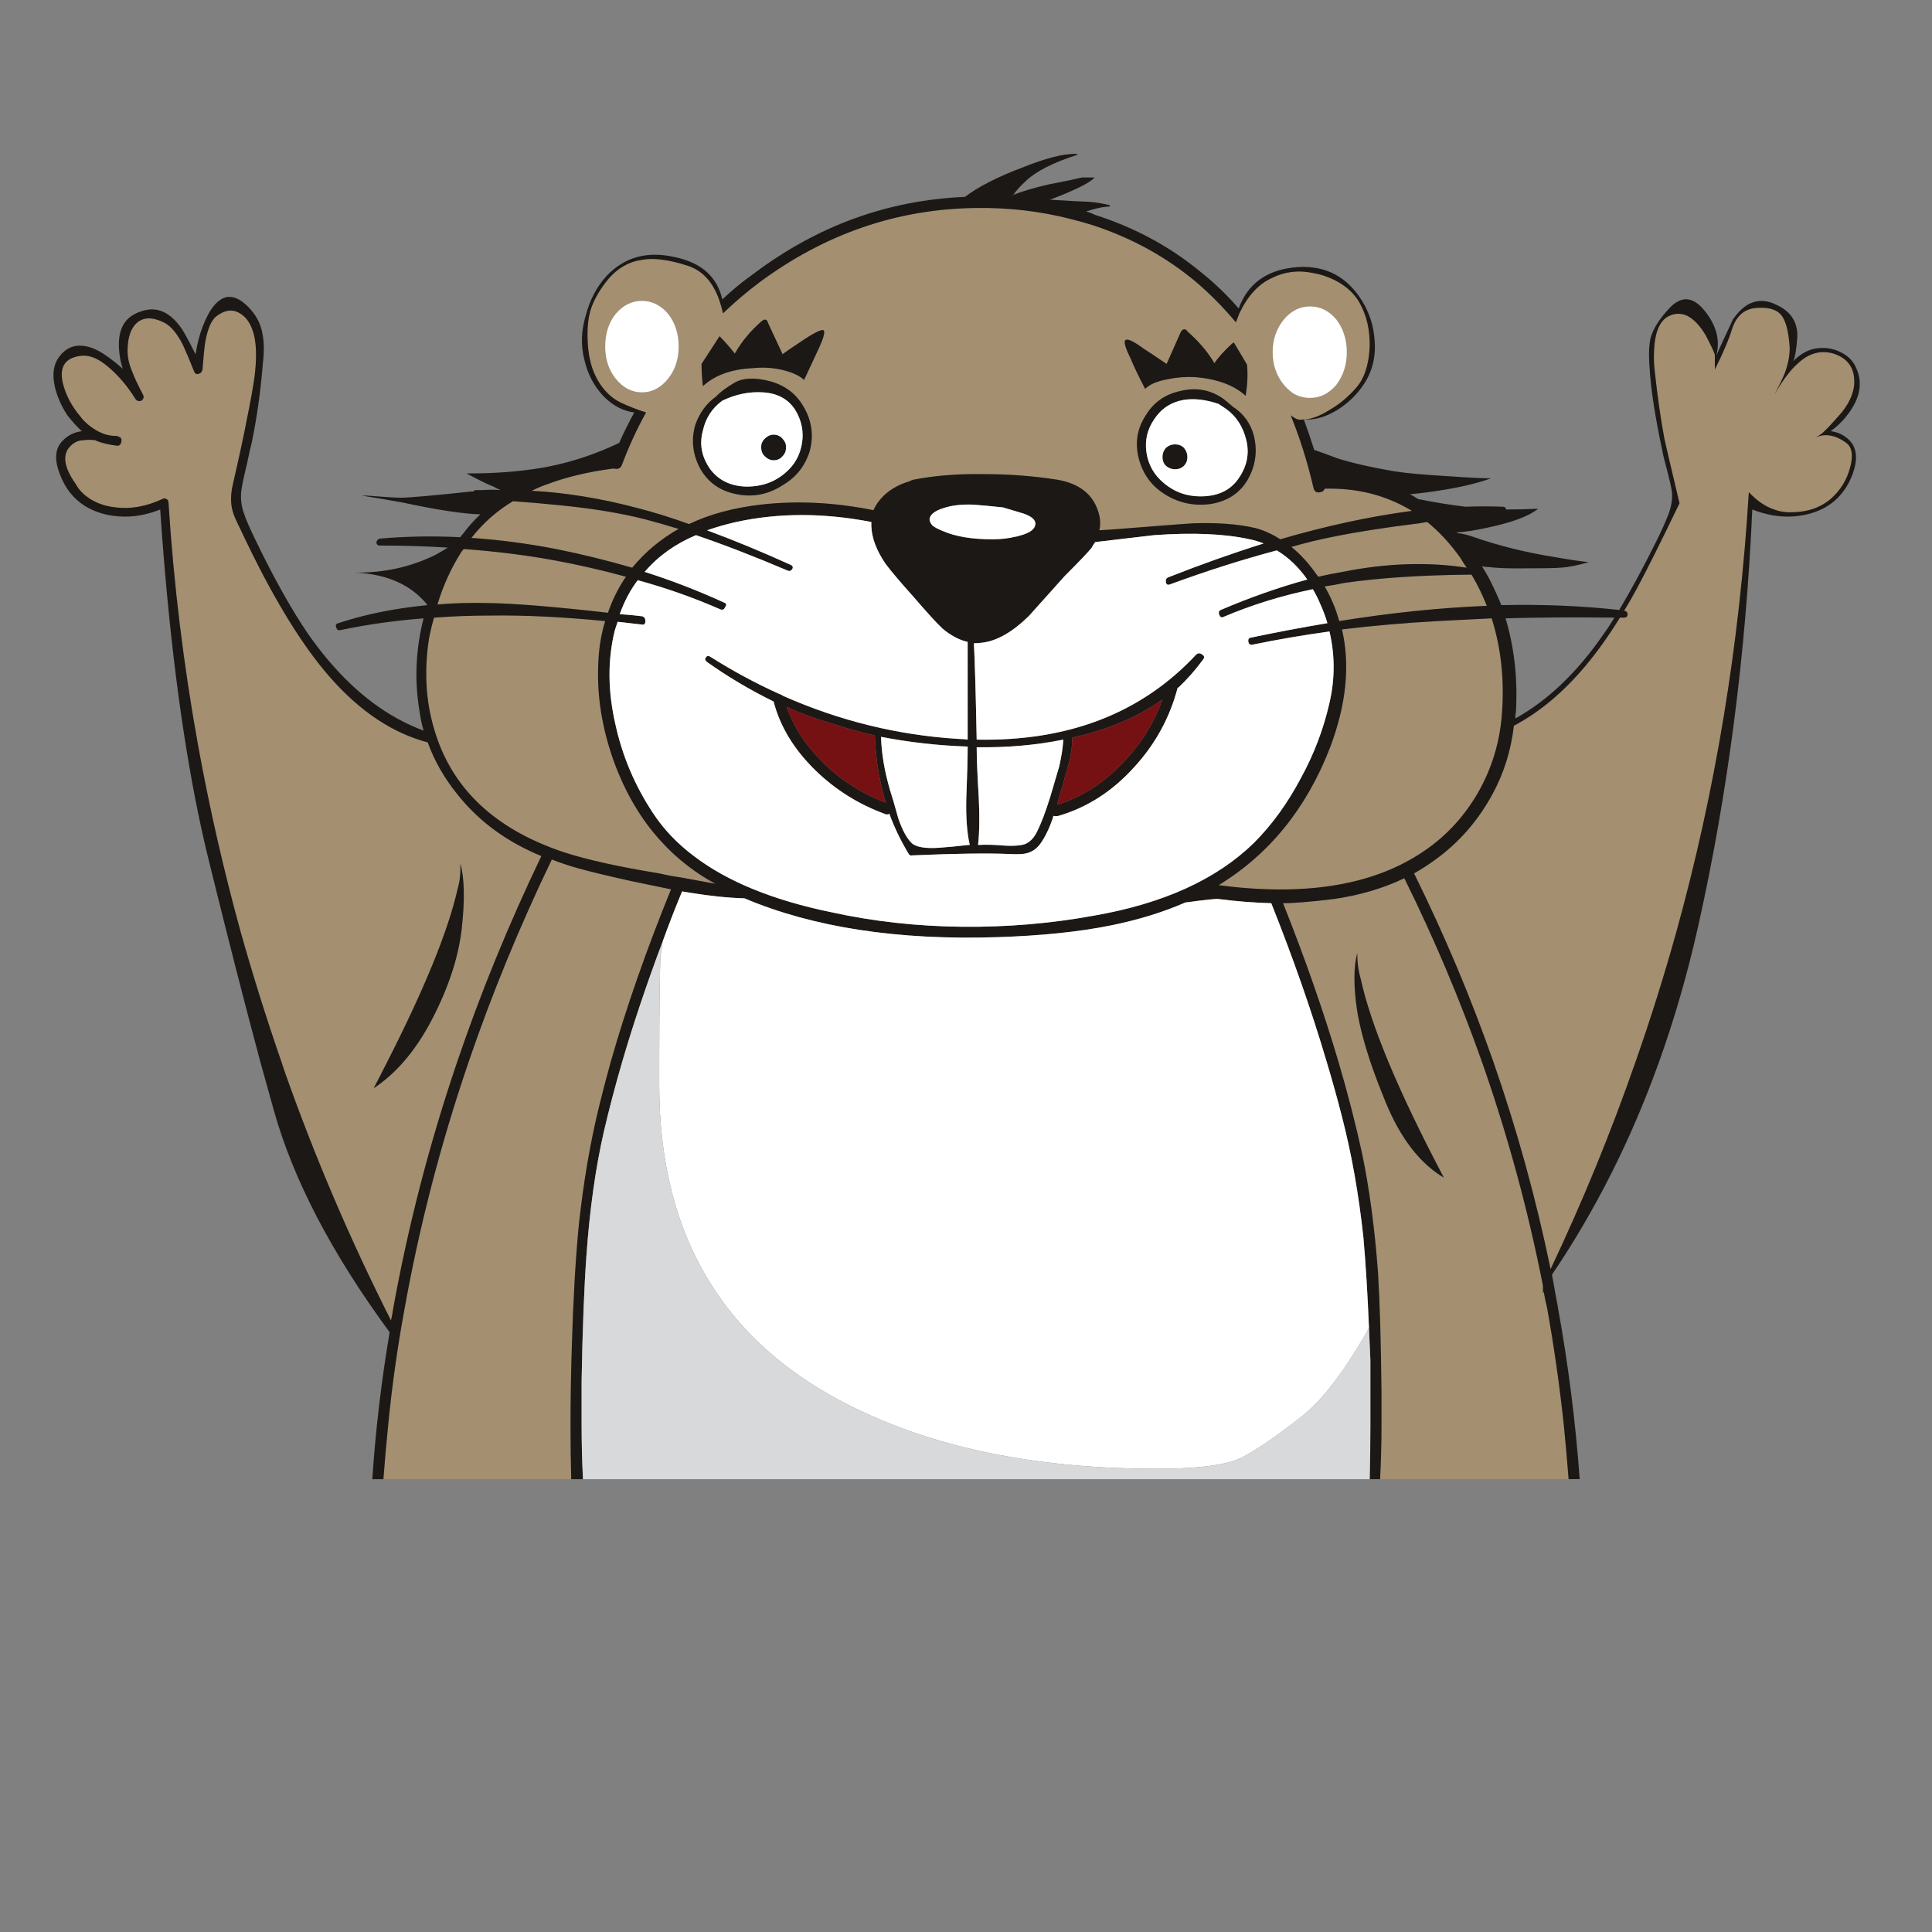 <?xml version="1.0" encoding="utf-8"?>
<!-- Generator: Adobe Illustrator 16.0.0, SVG Export Plug-In . SVG Version: 6.00 Build 0)  -->
<!DOCTYPE svg PUBLIC "-//W3C//DTD SVG 1.1//EN" "http://www.w3.org/Graphics/SVG/1.1/DTD/svg11.dtd">
<svg version="1.1" id="Layer_1" xmlns="http://www.w3.org/2000/svg" xmlns:xlink="http://www.w3.org/1999/xlink" x="0px" y="0px"
	 width="300px" height="300px" viewBox="0 0 300 300" enable-background="new 0 0 300 300" xml:space="preserve">
<rect x="0" y="0" width="300" height="300" fill="#808080" stroke="none"/>
<g>
	<path fill-rule="evenodd" clip-rule="evenodd" fill="#A48F70" d="M256.92,53.392c0.214-2.009,0.824-3.373,1.829-4.089
		c1.005-0.646,2.045-0.753,3.121-0.323c1.076,0.502,2.079,1.542,3.013,3.121c0.86,1.65,1.327,2.655,1.398,3.014
		c0,0.359,0,1.112,0,2.261c1.292-2.583,2.189-4.701,2.691-6.351c0.719-2.153,2.117-3.229,4.198-3.229
		c0.847-0.036,1.565,0.055,2.152,0.269c0.604,0.208,1.069,0.549,1.397,1.023c0.647,0.932,1.043,2.583,1.187,4.951
		c0,1.22-0.253,2.512-0.755,3.875c-0.337,0.875-0.894,2.004-1.667,3.39c1.365-2.295,2.568-3.892,3.604-4.79
		c1.722-1.65,3.589-2.188,5.596-1.615c2.01,0.646,3.086,1.938,3.229,3.875c0.146,1.721-0.502,3.479-1.936,5.272
		c-1.508,1.723-2.44,2.728-2.8,3.015c-0.357,0.359-0.789,0.646-1.291,0.861c0.357-0.145,0.753-0.251,1.184-0.323
		c1.222-0.144,2.477,0.287,3.767,1.291c0.789,0.717,0.934,1.974,0.432,3.767c-0.503,1.865-1.472,3.444-2.905,4.735
		c-1.652,1.435-3.733,2.153-6.243,2.153c-0.963,0.029-1.896-0.132-2.798-0.484c-1.317-0.48-2.575-1.359-3.767-2.637
		c-1.437,23.678-5.203,46.496-11.301,68.45c-1.886,6.76-3.983,13.433-6.296,20.021c-3.815,10.965-8.211,21.688-13.185,32.178
		c-2.253-10.926-5.213-21.65-8.88-32.178c-3.476-9.938-7.586-19.695-12.323-29.276c1.149-0.646,2.26-1.365,3.336-2.153
		c3.659-2.655,6.601-6.027,8.826-10.117c1.794-3.3,2.905-6.853,3.337-10.653c3.947-2.081,7.641-5.167,11.086-9.258
		c1.864-2.224,3.657-4.733,5.381-7.533c0.215,0,0.429,0,0.646,0c0.359,0,0.538-0.179,0.538-0.539c0-0.286-0.179-0.466-0.538-0.538
		c0.717-1.147,1.397-2.332,2.046-3.551c1.433-2.654,3.624-7.032,6.564-13.13c-1.436-6.028-2.227-9.399-2.369-10.117
		c-0.571-3.085-1.076-6.636-1.505-10.654C256.777,56.154,256.777,54.827,256.92,53.392z M202.459,65.123
		c-0.356,0.073-0.681,0.073-0.968,0c-0.358-0.143-0.718-0.358-1.075-0.646c1.434,3.516,2.618,7.283,3.55,11.301
		c0.145,0.574,0.503,0.789,1.076,0.645c0.359-0.071,0.574-0.251,0.646-0.538c5.023-0.143,9.542,1.005,13.562,3.444
		c-6.528,0.86-13.346,2.332-20.448,4.413c-1.219-0.79-2.477-1.363-3.767-1.722c-2.729-0.646-6.029-0.897-9.903-0.754
		c-0.214,0-3.517,0.251-9.901,0.754c-1.722,0.144-3.229,0.251-4.521,0.322c0.217-1.003,0.144-2.008-0.214-3.013
		c-0.862-2.655-2.977-4.27-6.352-4.843c-3.659-0.574-7.426-0.861-11.3-0.861c-4.017-0.071-7.677,0.215-10.977,0.861
		c-0.074,0-0.179,0.036-0.324,0.108c-0.071,0-0.143,0.036-0.214,0.108c-1.721,0.502-3.121,1.292-4.197,2.368
		c-0.646,0.646-1.148,1.363-1.507,2.153c-6.027-1.22-11.875-1.507-17.542-0.861c-4.233,0.501-7.929,1.506-11.086,3.014
		c-2.798-1.005-5.453-1.83-7.965-2.476c-5.669-1.507-11.155-2.403-16.465-2.69c0.859-0.431,1.722-0.789,2.581-1.077
		c2.872-1.076,6.208-1.865,10.011-2.368c0.071,0,0.143,0,0.214,0c0.576,0.143,0.969-0.036,1.185-0.538
		c1.077-2.87,2.332-5.597,3.767-8.181c-1.364-0.429-2.657-0.932-3.876-1.505c-1.505-0.718-2.725-1.902-3.658-3.552
		c-0.861-1.507-1.364-3.337-1.507-5.489c-0.145-2.153,0-3.946,0.431-5.382c0.5-1.579,1.434-3.193,2.798-4.843
		c1.436-1.65,3.122-2.619,5.058-2.906c1.865-0.359,4.234-0.071,7.103,0.862c2.369,0.717,4.055,2.546,5.06,5.489
		c0.214,0.645,0.394,1.292,0.539,1.937c1.793-1.722,3.693-3.336,5.703-4.844c10.191-7.533,21.383-11.372,33.581-11.516
		c5.094-0.071,10.009,0.502,14.744,1.723c1.15,0.287,2.298,0.609,3.445,0.967c6.099,2.01,11.479,4.987,16.144,8.935
		c2.153,1.865,4.163,3.909,6.026,6.133l0.538-1.398c1.291-2.727,2.979-4.556,5.058-5.489c2.01-1.005,4.163-1.256,6.458-0.753
		c0.432,0.071,0.897,0.18,1.4,0.322c2.654,0.861,4.555,2.261,5.702,4.198c1.148,2.008,1.687,4.341,1.614,6.995
		c-0.143,2.798-0.858,4.915-2.152,6.35c-1.147,1.292-2.366,2.332-3.657,3.121c-0.359,0.216-0.718,0.431-1.076,0.645
		C204.504,64.765,203.393,65.123,202.459,65.123z M88.699,229.685H59.533c0.214-2.799,0.464-5.634,0.752-8.504
		c0.574-5.883,1.4-11.765,2.477-17.65c2.316-12.997,5.652-25.877,10.007-38.636c3.607-10.557,7.912-21.034,12.915-31.429
		c1.293,0.502,2.691,0.969,4.198,1.4c2.152,0.574,4.843,1.22,8.072,1.936c2.44,0.504,4.522,0.933,6.244,1.293
		c-3.816,9.371-6.939,18.305-9.365,26.8c-0.656,2.363-1.266,4.695-1.829,6.995c-1.362,5.596-2.405,11.696-3.122,18.297
		c-0.502,5.164-0.859,11.334-1.076,18.51c-0.143,4.448-0.214,8.611-0.214,12.484C88.592,224.195,88.627,227.029,88.699,229.685z
		 M243.574,229.685h-29.276c0.143-2.727,0.217-5.563,0.217-8.504c0-1.649,0-3.3,0-4.95c-0.074-7.677-0.25-13.884-0.538-18.619
		c-0.503-6.815-1.327-12.987-2.477-18.512c-0.996-4.569-2.218-9.303-3.659-14.205c-2.305-7.797-5.174-16.014-8.61-24.647
		c1.723,0,4.342-0.217,7.856-0.645c4.02-0.576,7.678-1.652,10.978-3.229c4.62,9.34,8.64,18.847,12.056,28.521
		c3.988,11.354,7.145,22.943,9.47,34.762c0,0.431,0,0.825,0,1.184c0.072-0.143,0.109-0.251,0.109-0.322
		c0.143,0.86,0.322,1.722,0.538,2.583c1.076,6.027,1.937,12.054,2.581,18.08C243.107,224.051,243.356,226.886,243.574,229.685z
		 M228.506,89.232c0.932,1.578,1.722,3.193,2.366,4.843c-7.245,0.286-14.889,1.077-22.923,2.367
		c-0.504-1.865-1.256-3.658-2.261-5.381c1.005-0.143,2.009-0.322,3.014-0.537c5.452-0.789,11.946-1.22,19.479-1.292
		C228.255,89.232,228.36,89.232,228.506,89.232z M233.241,110.542c-0.287,4.52-1.542,8.717-3.766,12.591
		c-2.296,3.948-5.311,7.103-9.042,9.472c-7.679,4.95-18.082,6.565-31.212,4.843c7.895-4.81,13.668-11.948,17.327-21.418
		c2.511-6.674,3.122-12.772,1.83-18.296c4.735-0.574,9.686-1.005,14.853-1.293c2.583-0.143,5.382-0.286,8.396-0.429
		C233.062,100.533,233.6,105.376,233.241,110.542z M183.303,51.67l-2.152,4.843c-1.579-1.077-2.764-1.866-3.553-2.367
		c-1.364-1.005-2.259-1.472-2.69-1.4c-0.502,0.072-0.288,1.041,0.646,2.906c0.431,1.077,1.185,2.655,2.261,4.736
		c0.718-0.718,1.9-1.22,3.551-1.507c1.364-0.287,2.765-0.394,4.198-0.322c3.443,0.287,6.063,1.256,7.857,2.906
		c0.286-1.723,0.357-3.337,0.215-4.843l-2.045-3.444c-0.145,0.072-0.289,0.18-0.432,0.323c-1.22,1.147-2.081,2.116-2.581,2.906
		c-1.005-1.722-2.405-3.373-4.198-4.95c-0.146-0.215-0.288-0.324-0.431-0.324C183.662,51.131,183.446,51.312,183.303,51.67z
		 M176.846,71.258c0.645,2.44,2.045,4.305,4.197,5.597c2.152,1.292,4.484,1.759,6.996,1.399c2.581-0.43,4.483-1.686,5.702-3.767
		c1.222-2.153,1.543-4.413,0.97-6.78c-0.503-1.937-1.579-3.444-3.229-4.521c-1.005-0.861-1.578-1.327-1.722-1.398
		c-1.938-1.292-4.09-1.65-6.457-1.077c-2.369,0.502-4.162,1.758-5.381,3.767C176.558,66.559,176.199,68.818,176.846,71.258z
		 M209.133,54.684c0-1.938-0.538-3.624-1.614-5.059c-1.149-1.363-2.512-2.045-4.091-2.045c-1.578,0-2.94,0.682-4.088,2.045
		c-1.147,1.435-1.724,3.121-1.724,5.059c0,1.937,0.576,3.623,1.724,5.058c0.429,0.502,0.896,0.934,1.397,1.292
		c0.788,0.502,1.688,0.754,2.69,0.754c1.579,0,2.941-0.683,4.091-2.046C208.595,58.307,209.133,56.621,209.133,54.684z
		 M221.617,81.053c1.867,1.506,3.586,3.372,5.167,5.596c0.286,0.502,0.61,1.005,0.967,1.507c-6.026-0.933-12.448-0.718-19.264,0.645
		c-1.292,0.215-2.548,0.467-3.767,0.753l-0.109-0.107c-1.29-1.865-2.653-3.373-4.089-4.521c2.225-0.645,4.448-1.184,6.673-1.614
		c3.517-0.718,7.893-1.399,13.132-2.045C220.755,81.195,221.187,81.124,221.617,81.053z M95.587,48.765
		c-1.076,1.363-1.614,3.049-1.614,5.058c0,1.938,0.538,3.588,1.614,4.952c1.148,1.435,2.512,2.152,4.089,2.152
		c1.581,0,2.942-0.718,4.09-2.152c1.076-1.363,1.614-3.013,1.614-4.952c0-2.008-0.538-3.694-1.614-5.058
		c-1.148-1.363-2.51-2.045-4.09-2.045C98.099,46.72,96.735,47.402,95.587,48.765z M87.084,78.469
		c5.024,0.502,9.363,1.22,13.022,2.152c1.65,0.431,3.408,0.933,5.274,1.507c-2.798,1.578-5.2,3.587-7.21,6.027
		c-3.948-1.148-7.894-2.117-11.839-2.907c-4.448-0.86-8.827-1.434-13.132-1.721c1.793-2.297,3.945-4.198,6.458-5.704
		C81.739,77.967,84.213,78.182,87.084,78.469z M118.727,49.625c-0.217,0.072-0.396,0.179-0.538,0.323
		c-1.65,1.435-3.015,3.085-4.091,4.95c-0.788-1.004-1.579-1.901-2.367-2.69l-2.798,4.305c0,1.076,0.072,2.225,0.215,3.444
		c1.867-1.721,4.486-2.655,7.857-2.798c1.434-0.144,2.833-0.071,4.196,0.216c1.652,0.358,2.871,0.896,3.66,1.614
		c1.004-2.152,1.759-3.767,2.26-4.843c0.862-1.865,1.077-2.834,0.647-2.906c-0.431,0-1.365,0.467-2.8,1.398
		c-2.153,1.435-3.3,2.224-3.443,2.368l-2.26-4.843C119.191,49.804,119.015,49.625,118.727,49.625z M111.193,61.572
		c-1.507,1.076-2.583,2.548-3.229,4.413c-0.645,2.224-0.43,4.413,0.646,6.565c1.219,2.296,3.157,3.695,5.812,4.198
		c2.512,0.501,4.879,0.036,7.103-1.4c2.081-1.219,3.481-2.978,4.198-5.273c0.645-2.368,0.359-4.627-0.862-6.78
		c-1.147-2.082-2.905-3.444-5.274-4.091c-2.438-0.645-4.338-0.538-5.703,0.324C112.591,60.317,111.695,60.998,111.193,61.572z
		 M105.812,136.264c-1.076-0.143-2.227-0.357-3.446-0.645c-6.169-1.003-11.048-2.079-14.637-3.229
		c-10.905-3.588-17.685-10.008-20.341-19.266c-1.291-4.377-1.543-9.077-0.753-14.099c0.215-1.076,0.467-2.117,0.753-3.121h0.109
		c2.798-0.215,5.703-0.322,8.718-0.322c5.236-0.073,11.155,0.214,17.758,0.86c-0.645,2.081-1.004,4.343-1.076,6.782
		c-0.217,4.807,0.574,9.757,2.367,14.853c1.793,4.951,4.233,9.11,7.319,12.485c1.291,1.435,2.691,2.727,4.198,3.874
		c1.291,1.004,2.725,1.938,4.305,2.797C109.579,136.945,107.819,136.623,105.812,136.264z M75.998,93.645
		c-2.798-0.072-5.489,0-8.072,0.216c0.861-2.871,2.081-5.561,3.659-8.073c0.146-0.215,0.289-0.394,0.431-0.539
		c4.879,0.36,9.506,0.934,13.884,1.723c3.874,0.717,7.641,1.577,11.301,2.582c-1.15,1.649-2.081,3.516-2.798,5.597
		C86.222,94.218,80.089,93.718,75.998,93.645z M71.479,134.111c0.071,1.436-0.071,2.762-0.431,3.983
		c-1.477,6.489-5.118,15.421-10.924,26.8c-0.662,1.327-1.362,2.692-2.098,4.088c1.658-1.095,3.201-2.457,4.628-4.088
		c1.663-1.898,3.17-4.158,4.52-6.782c2.51-4.879,4.02-9.505,4.52-13.884C72.198,139.709,72.124,136.335,71.479,134.111z
		 M70.94,123.241c2.943,3.731,6.672,6.674,11.193,8.827c0.574,0.286,1.219,0.572,1.937,0.86
		c-5.066,10.565-9.426,21.221-13.075,31.967c-4.307,12.68-7.626,25.487-9.955,38.421c-0.072,0.574-0.181,1.147-0.324,1.722
		c-6.315-12.483-11.803-25.328-16.468-38.528c-0.187-0.538-0.365-1.076-0.538-1.614c-2.308-6.653-4.422-13.399-6.348-20.235
		c-2.623-9.527-4.813-19.104-6.566-28.735c-2.275-12.535-3.817-25.164-4.627-37.886c0-0.287-0.108-0.466-0.324-0.538
		c-0.214-0.144-0.429-0.144-0.645,0c-2.511,1.148-4.915,1.578-7.211,1.292c-2.008-0.216-3.658-0.897-4.95-2.044
		c-0.502-0.431-0.934-0.969-1.292-1.615c-2.082-2.941-2.153-5.059-0.215-6.35c0.431-0.287,0.934-0.431,1.507-0.431
		c0.502-0.072,1.076-0.072,1.722,0c0.071,0,0.144,0.037,0.215,0.108c0.933,0.358,2.008,0.61,3.229,0.754
		c0.358,0,0.574-0.216,0.646-0.646c0.072-0.43-0.071-0.681-0.43-0.754l-0.215-0.107c-0.718,0-1.399-0.107-2.045-0.322
		c-1.147-0.431-2.188-1.112-3.12-2.045c-0.216-0.216-0.396-0.43-0.538-0.646c-1.221-1.436-2.082-2.978-2.584-4.627
		c-0.716-2.369-0.251-3.876,1.399-4.521c0.575-0.215,1.149-0.322,1.723-0.322c1.219,0,2.546,0.645,3.982,1.937
		c1.434,1.219,2.762,2.798,3.981,4.735c0.215,0.359,0.538,0.467,0.969,0.323c0.358-0.287,0.431-0.61,0.215-0.969
		c-0.789-1.507-1.327-2.655-1.614-3.444c-0.574-1.292-0.825-2.546-0.753-3.767c0.071-1.722,0.502-2.978,1.292-3.767
		c1.076-1.076,2.583-1.112,4.521-0.107c1.004,0.574,1.937,1.721,2.798,3.444c0.431,0.933,1.005,2.295,1.722,4.089
		c0.129,0.322,0.345,0.447,0.646,0.376c0.035-0.021,0.07-0.039,0.107-0.053c0.288-0.072,0.467-0.287,0.539-0.646
		c0.144-1.938,0.287-3.373,0.431-4.305c0.359-1.938,0.897-3.229,1.615-3.875c1.363-1.077,2.618-1.255,3.766-0.538
		c1.005,0.574,1.723,1.65,2.152,3.229c0.431,1.65,0.466,3.875,0.109,6.673c-0.217,1.579-0.61,3.767-1.186,6.564
		c-0.429,2.297-1.148,5.633-2.153,10.01c-0.429,1.793-0.395,3.372,0.109,4.735c0.071,0.287,0.789,1.83,2.152,4.627
		c4.377,9.041,8.644,15.93,12.806,20.666c4.664,5.31,9.724,8.682,15.177,10.115C67.426,118.076,68.931,120.729,70.94,123.241z
		 M211.286,151.979c-0.36-1.219-0.538-2.548-0.538-3.983c-0.575,2.226-0.575,5.238,0,9.041c0.388,2.292,1.069,4.911,2.045,7.858
		c0.666,1.938,1.455,4.019,2.366,6.24c2.296,5.598,5.311,9.508,9.041,11.731c-3.571-6.776-6.442-12.768-8.609-17.972
		C213.497,159.85,212.061,155.544,211.286,151.979z"/>
	<path fill-rule="evenodd" clip-rule="evenodd" fill="#1C1815" d="M256.92,53.392c-0.143,1.435-0.143,2.762,0,3.983
		c0.429,4.018,0.934,7.569,1.505,10.654c0.143,0.718,0.934,4.089,2.369,10.117c-2.94,6.098-5.132,10.476-6.564,13.13
		c-0.648,1.219-1.329,2.403-2.046,3.551c0.359,0.072,0.538,0.252,0.538,0.538c0,0.36-0.179,0.539-0.538,0.539
		c-0.217,0-0.431,0-0.646,0c-1.724,2.8-3.517,5.31-5.381,7.533c-3.445,4.091-7.139,7.177-11.086,9.258
		c-0.432,3.8-1.543,7.353-3.337,10.653c-2.226,4.09-5.167,7.462-8.826,10.117c-1.076,0.788-2.187,1.507-3.336,2.153
		c4.737,9.581,8.848,19.338,12.323,29.276c3.667,10.527,6.627,21.252,8.88,32.178c4.974-10.489,9.369-21.213,13.185-32.178
		c2.313-6.588,4.41-13.261,6.296-20.021c6.098-21.954,9.864-44.772,11.301-68.45c1.191,1.278,2.449,2.157,3.767,2.637
		c0.901,0.352,1.835,0.514,2.798,0.484c2.51,0,4.591-0.718,6.243-2.153c1.434-1.292,2.402-2.87,2.905-4.735
		c0.502-1.793,0.357-3.05-0.432-3.767c-1.29-1.003-2.545-1.435-3.767-1.291c-0.431,0.071-0.826,0.178-1.184,0.323
		c0.502-0.216,0.934-0.502,1.291-0.861c0.359-0.287,1.292-1.292,2.8-3.015c1.434-1.793,2.082-3.551,1.936-5.272
		c-0.143-1.937-1.219-3.229-3.229-3.875c-2.007-0.574-3.874-0.036-5.596,1.615c-1.036,0.897-2.239,2.494-3.604,4.79
		c0.773-1.385,1.33-2.515,1.667-3.39c0.502-1.363,0.755-2.655,0.755-3.875c-0.144-2.368-0.539-4.019-1.187-4.951
		c-0.328-0.474-0.794-0.814-1.397-1.023c-0.587-0.214-1.306-0.305-2.152-0.269c-2.081,0-3.479,1.076-4.198,3.229
		c-0.502,1.65-1.399,3.767-2.691,6.351c0-1.148,0-1.901,0-2.261c-0.071-0.358-0.538-1.363-1.398-3.014
		c-0.934-1.579-1.937-2.619-3.013-3.121c-1.076-0.43-2.116-0.323-3.121,0.323C257.744,50.02,257.134,51.383,256.92,53.392z
		 M243.574,229.685c-0.218-2.799-0.467-5.634-0.756-8.504c-0.645-6.026-1.505-12.053-2.581-18.08
		c-0.216-0.861-0.396-1.723-0.538-2.583c0,0.071-0.037,0.18-0.109,0.322c0-0.358,0-0.753,0-1.184
		c-2.325-11.818-5.481-23.407-9.47-34.762c-3.416-9.675-7.436-19.182-12.056-28.521c-3.3,1.577-6.958,2.653-10.978,3.229
		c-3.515,0.428-6.134,0.645-7.856,0.645c3.437,8.633,6.306,16.851,8.61,24.647c1.441,4.902,2.663,9.636,3.659,14.205
		c1.149,5.524,1.974,11.696,2.477,18.512c0.288,4.735,0.464,10.942,0.538,18.619c0,1.65,0,3.301,0,4.95
		c0,2.941-0.074,5.777-0.217,8.504h-1.615c0.072-2.727,0.11-5.563,0.11-8.504c0-3.228,0-6.564,0-10.008
		c-0.071-1.724-0.144-3.371-0.217-4.952c-0.214-5.238-0.503-9.9-0.859-13.991c-0.72-6.743-1.831-13.022-3.338-18.834
		c-0.711-2.788-1.501-5.621-2.368-8.501c-2.324-7.871-5.195-16.085-8.609-24.647c-2.655-0.073-5.381-0.288-8.18-0.645
		c-0.288-0.072-2.009,0.107-5.166,0.538c-3.443,1.505-7.284,2.69-11.516,3.55c-4.95,1.005-10.836,1.614-17.651,1.831
		c-15.498,0.5-28.592-1.507-39.283-6.029c-2.51-0.071-5.31-0.357-8.396-0.859c-0.429-0.074-0.859-0.145-1.291-0.216
		c-1.076,2.583-2.081,5.167-3.015,7.75c-2.438,6.476-4.536,12.717-6.295,18.728c-1.079,3.712-2.029,7.335-2.853,10.869
		c-1.291,5.67-2.186,12.054-2.69,19.156c-0.357,4.881-0.61,11.373-0.752,19.482c0,2.295,0,4.555,0,6.778
		c0,2.941,0.071,5.777,0.214,8.504h-1.829c-0.071-2.655-0.107-5.489-0.107-8.504c0-3.873,0.071-8.036,0.214-12.484
		c0.217-7.176,0.574-13.346,1.076-18.51c0.717-6.601,1.759-12.701,3.122-18.297c0.563-2.3,1.173-4.632,1.829-6.995
		c2.426-8.495,5.549-17.429,9.365-26.8c-1.722-0.36-3.803-0.789-6.244-1.293c-3.229-0.716-5.919-1.362-8.072-1.936
		c-1.507-0.431-2.905-0.897-4.198-1.4c-5.003,10.395-9.308,20.872-12.915,31.429c-4.355,12.759-7.691,25.639-10.007,38.636
		c-1.077,5.886-1.903,11.768-2.477,17.65c-0.288,2.87-0.538,5.705-0.752,8.504h-1.722c0.5-7.534,1.398-15.14,2.691-22.816
		c-8.97-12.198-14.961-23.678-17.976-34.44c-0.674-2.417-1.376-4.927-2.098-7.533c-2.419-9.01-5.022-19.163-7.803-30.459
		c-0.643-2.561-1.253-5.232-1.83-8.018c-2.704-13.142-4.678-28.908-5.919-47.303c-2.871,1.149-5.704,1.4-8.503,0.754
		c-1.219-0.287-2.331-0.754-3.335-1.399c-1.65-1.077-2.871-2.619-3.66-4.628c-1.005-2.439-0.861-4.27,0.431-5.489
		c0.789-0.79,1.757-1.255,2.906-1.399c-0.718-0.646-1.472-1.471-2.261-2.476c-0.933-1.434-1.579-2.906-1.938-4.412
		c-0.431-1.938-0.215-3.48,0.645-4.629c1.005-1.363,2.297-1.937,3.876-1.721c1.076,0.144,2.224,0.645,3.444,1.507
		c0.932,0.645,1.793,1.327,2.583,2.044c-0.287-0.861-0.467-1.722-0.538-2.583c-0.358-3.301,0.682-5.381,3.122-6.243
		c2.368-0.933,4.448-0.215,6.242,2.152c0.431,0.502,1.256,1.974,2.475,4.414c0.113-0.74,0.256-1.457,0.431-2.152
		c0.385-1.516,0.923-2.915,1.614-4.198c1.866-3.229,4.054-3.408,6.566-0.539c1.005,1.148,1.615,2.475,1.829,3.982
		c0.215,1.148,0.215,2.655,0,4.521c-0.357,4.305-0.934,8.359-1.722,12.162c-0.145,0.502-0.396,1.615-0.754,3.336
		c-0.358,1.436-0.61,2.584-0.753,3.444c-0.286,1.436-0.181,2.834,0.324,4.198c0.214,0.717,0.788,2.044,1.722,3.982
		c2.869,5.956,5.596,10.834,8.179,14.637c4.162,5.956,8.753,10.332,13.777,13.129c1.434,0.791,2.833,1.436,4.195,1.938
		c-0.286-1.005-0.5-2.045-0.645-3.122c-0.789-4.736-0.574-9.508,0.645-14.313c-4.519,0.357-8.824,0.967-12.915,1.829
		c-0.357,0.072-0.572-0.071-0.645-0.431c-0.144-0.36-0.036-0.574,0.323-0.646c4.088-1.362,8.682-2.295,13.775-2.798V93.86
		c-0.646-0.791-1.398-1.507-2.26-2.152c-2.367-1.723-5.382-2.656-9.041-2.799c4.593,0.071,8.827-0.861,12.7-2.799
		c0.646-0.359,1.257-0.717,1.829-1.076c-3.372-0.214-6.887-0.323-10.546-0.323c-0.36,0-0.538-0.178-0.538-0.538
		c0.071-0.287,0.25-0.467,0.538-0.538c4.088-0.358,8.25-0.43,12.484-0.216c0.143-0.214,0.286-0.394,0.431-0.538
		c0.788-1.076,1.686-2.08,2.69-3.013c-2.655-0.071-6.674-0.681-12.055-1.83c-2.367-0.43-4.484-0.79-6.348-1.076
		c0.286,0,0.572,0,0.859,0c2.727,0.215,4.45,0.323,5.167,0.323c1.291,0,4.95-0.323,10.977-0.969c0.145,0,0.25,0,0.324,0
		c0.071-0.145,0.179-0.216,0.321-0.216c0.36,0,0.719,0,1.077,0c0.933-0.071,1.867-0.071,2.8,0c-0.359-0.143-0.719-0.322-1.076-0.538
		c-0.648-0.215-2.046-0.896-4.198-2.044c3.517,0,6.636-0.18,9.363-0.538c4.878-0.575,9.65-1.974,14.315-4.198
		c0.071-0.071,0.107-0.144,0.107-0.215c0.719-1.579,1.472-3.085,2.26-4.521c-1.722-0.214-3.3-1.039-4.736-2.475
		c-1.505-1.579-2.51-3.48-3.012-5.704c-0.574-2.224-0.502-4.521,0.214-6.888c0.646-2.44,1.722-4.484,3.229-6.134
		c2.798-2.942,6.35-3.911,10.655-2.907c4.09,0.861,6.529,3.049,7.319,6.565c1.505-1.435,3.119-2.762,4.843-3.982
		c9.9-7.461,20.844-11.443,32.826-11.946c2.081-1.579,5.022-3.085,8.825-4.521c3.73-1.506,6.564-2.224,8.502-2.152
		c0.071,0.071,0.144,0.108,0.215,0.108c-3.803,1.219-6.493,2.582-8.071,4.089c-0.932,0.861-1.579,1.579-1.937,2.153
		c-0.139,0.069-0.248,0.105-0.323,0.107h0.214l0.109-0.107c1.434-0.574,3.263-1.112,5.488-1.615c2.584-0.502,4.305-0.86,5.165-1.076
		h1.938c-0.646,0.79-2.943,1.938-6.889,3.444h-0.215c3.589,0.215,5.632,0.323,6.134,0.323c1.076,0.071,2.188,0.251,3.337,0.538
		v0.215c-0.934,0-2.153,0.251-3.658,0.753c0.5,0.144,0.967,0.323,1.397,0.538c6.243,2.009,11.731,4.987,16.469,8.934
		c2.078,1.65,4.017,3.516,5.812,5.596c1.362-3.73,4.162-5.848,8.394-6.35c1.149-0.144,2.226-0.144,3.229,0
		c3.157,0.43,5.669,2.153,7.534,5.167c1.149,1.865,1.793,3.874,1.938,6.026c0.214,2.225-0.179,4.27-1.184,6.135
		c-1.005,1.794-2.405,3.3-4.198,4.521c-0.145,0.071-0.25,0.145-0.323,0.216c-1.865,1.147-3.623,1.65-5.274,1.506
		c0.934,0,2.045-0.358,3.338-1.077c0.358-0.214,0.717-0.429,1.076-0.645c1.291-0.789,2.51-1.83,3.657-3.121
		c1.294-1.435,2.01-3.552,2.152-6.35c0.072-2.654-0.466-4.987-1.614-6.995c-1.147-1.937-3.048-3.337-5.702-4.198
		c-0.503-0.143-0.969-0.251-1.4-0.322c-2.295-0.502-4.448-0.251-6.458,0.753c-2.078,0.933-3.767,2.762-5.058,5.489l-0.538,1.398
		c-1.863-2.224-3.873-4.268-6.026-6.133c-4.664-3.947-10.045-6.925-16.144-8.935c-1.147-0.358-2.295-0.681-3.445-0.967
		c-4.735-1.22-9.65-1.794-14.744-1.723c-12.198,0.144-23.39,3.982-33.581,11.516c-2.009,1.507-3.91,3.122-5.703,4.844
		c-0.145-0.646-0.324-1.292-0.539-1.937c-1.005-2.942-2.69-4.772-5.06-5.489c-2.869-0.933-5.238-1.221-7.103-0.862
		c-1.936,0.287-3.622,1.256-5.058,2.906c-1.364,1.65-2.297,3.265-2.798,4.843c-0.431,1.436-0.576,3.229-0.431,5.382
		c0.143,2.152,0.646,3.982,1.507,5.489c0.934,1.65,2.153,2.834,3.658,3.552c1.219,0.574,2.512,1.076,3.876,1.505
		c-1.436,2.584-2.69,5.311-3.767,8.181c-0.216,0.502-0.609,0.681-1.185,0.538c-0.072,0-0.143,0-0.214,0
		c-3.803,0.502-7.139,1.292-10.011,2.368c-0.859,0.288-1.722,0.646-2.581,1.077c5.31,0.287,10.796,1.183,16.465,2.69
		c2.512,0.646,5.167,1.471,7.965,2.476c3.157-1.507,6.853-2.512,11.086-3.014c5.667-0.646,11.515-0.359,17.542,0.861
		c0.359-0.79,0.862-1.507,1.507-2.153c1.076-1.076,2.476-1.865,4.197-2.368c0.072-0.072,0.143-0.108,0.214-0.108
		c0.146-0.072,0.25-0.108,0.324-0.108c3.3-0.646,6.96-0.932,10.977-0.861c3.874,0,7.641,0.287,11.3,0.861
		c3.375,0.574,5.489,2.188,6.352,4.843c0.357,1.005,0.431,2.01,0.214,3.013c1.293-0.071,2.8-0.179,4.521-0.322
		c6.385-0.502,9.688-0.754,9.901-0.754c3.874-0.143,7.174,0.108,9.903,0.754c1.29,0.359,2.548,0.933,3.767,1.722
		c7.103-2.081,13.92-3.553,20.448-4.413c-4.02-2.439-8.538-3.587-13.562-3.444c-0.072,0.287-0.287,0.467-0.646,0.538
		c-0.573,0.144-0.932-0.071-1.076-0.645c-0.932-4.019-2.116-7.785-3.55-11.301c0.357,0.287,0.717,0.502,1.075,0.646
		c0.287,0.073,0.611,0.073,0.968,0c0.575,1.579,1.113,3.157,1.614,4.736c1.436,0.502,2.62,0.932,3.552,1.292
		c2.225,0.716,5.201,1.399,8.935,2.044c1.865,0.287,4.662,0.538,8.394,0.753c3.015,0.216,5.132,0.323,6.351,0.323h0.215
		c-2.296,0.861-5.524,1.579-9.687,2.152c-1.077,0.144-2.044,0.251-2.905,0.324c0.431,0.215,0.861,0.466,1.29,0.753
		c2.512,0.502,4.953,0.897,7.32,1.184c2.01-0.071,3.947-0.071,5.812,0c0.288,0,0.465,0.143,0.538,0.43
		c1.579,0,3.156-0.036,4.736-0.107h0.214c-1.434,1.147-4.019,2.117-7.747,2.906c-1.938,0.43-3.553,0.681-4.844,0.753v0.107
		c0.717,0.071,1.505,0.251,2.367,0.538c4.09,1.435,8.43,2.511,13.022,3.229c2.01,0.358,3.695,0.609,5.06,0.753
		c-1.725,0.502-3.196,0.79-4.415,0.861c-0.716,0.071-2.977,0.107-6.778,0.107c-1.723,0-3.193-0.071-4.412-0.214
		c-0.36,0-0.647-0.037-0.862-0.108h-0.107c0.377,0.593,0.735,1.203,1.076,1.83l0.322,0.646c0.575,1.149,1.113,2.331,1.614,3.552
		c6.386-0.145,12.486,0.107,18.296,0.752c1.725-2.869,3.588-6.313,5.598-10.332c0.86-1.722,1.47-3.049,1.829-3.982
		c0.646-1.506,0.898-2.869,0.754-4.089c-0.143-0.861-0.394-1.973-0.754-3.336c-0.431-1.579-0.682-2.62-0.753-3.122
		c-1.076-5.023-1.721-9.184-1.938-12.484c-0.143-1.723-0.143-3.086,0-4.091c0.146-1.577,1.151-3.372,3.015-5.381
		c1.865-2.009,3.694-1.902,5.488,0.323c1.867,2.295,2.477,4.628,1.83,6.996c0.646-1.436,1.507-3.301,2.583-5.597
		c1.769-2.616,3.85-3.458,6.243-2.53c0.035,0.021,0.072,0.039,0.107,0.055c2.51,1.004,3.73,2.726,3.659,5.166
		c-0.145,2.008-0.359,3.264-0.645,3.767c0.933-0.933,1.899-1.542,2.904-1.83c1.362-0.359,2.691-0.287,3.981,0.215
		c1.436,0.574,2.405,1.47,2.907,2.69c1.147,2.511,0.503,5.166-1.938,7.964c-0.645,0.718-1.326,1.328-2.045,1.83
		c1.147,0.144,2.118,0.609,2.907,1.399c1.219,1.22,1.363,3.05,0.432,5.489c-1.294,3.229-3.624,5.237-6.996,6.027
		c-1.716,0.407-3.473,0.46-5.274,0.162c-1.062-0.184-2.138-0.49-3.229-0.916c-1.005,22.602-3.804,44.163-8.396,64.683
		c-1.644,7.349-3.672,14.382-6.081,21.097c-4.313,12.032-9.858,23.046-16.628,33.04c0.286,1.578,0.575,3.156,0.862,4.736
		c1.647,9.04,2.799,18.046,3.443,27.014H243.574z M228.506,89.232c-0.146,0-0.251,0-0.324,0c-7.533,0.071-14.027,0.502-19.479,1.292
		c-1.005,0.215-2.009,0.395-3.014,0.537c1.005,1.724,1.757,3.517,2.261,5.381c8.034-1.291,15.678-2.081,22.923-2.367
		C230.228,92.425,229.438,90.81,228.506,89.232z M235.394,110.542c-0.071,0.357-0.108,0.681-0.108,0.967h0.108
		c5.022-2.798,9.577-7.174,13.668-13.129c0.575-0.791,1.113-1.614,1.615-2.476c-6.173-0.072-11.804-0.034-16.897,0.109
		C235.143,100.533,235.681,105.376,235.394,110.542z M233.241,110.542c0.358-5.167-0.18-10.01-1.614-14.529
		c-3.014,0.143-5.813,0.286-8.396,0.429c-5.167,0.288-10.117,0.719-14.853,1.293c1.292,5.524,0.681,11.623-1.83,18.296
		c-3.659,9.47-9.433,16.608-17.327,21.418c13.13,1.722,23.533,0.107,31.212-4.843c3.731-2.369,6.746-5.524,9.042-9.472
		C231.699,119.26,232.954,115.062,233.241,110.542z M146.493,78.9c-1.362,0.43-2.081,1.004-2.153,1.722
		c0,0.287,0.144,0.609,0.431,0.969c0.36,0.287,0.898,0.574,1.614,0.86c1.938,0.861,4.521,1.292,7.751,1.292
		c1.29,0,2.51-0.144,3.657-0.431c0.143,0,0.288-0.036,0.431-0.107c1.437-0.359,2.26-0.862,2.477-1.507
		c0.288-0.789-0.288-1.434-1.722-1.937l-3.229-0.969c-2.01-0.216-3.553-0.359-4.629-0.43C149.327,78.29,147.786,78.469,146.493,78.9
		z M179.212,65.123c-1.076,1.579-1.47,3.301-1.184,5.167s1.147,3.408,2.584,4.628c1.721,1.506,3.767,2.224,6.134,2.152
		c2.512-0.071,4.379-1.005,5.598-2.799c1.291-1.866,1.687-3.838,1.184-5.919c-0.502-2.08-1.544-3.694-3.122-4.843
		c-0.43-0.287-0.752-0.501-0.969-0.646c-0.071,0-0.107-0.036-0.107-0.107c-2.081-0.717-3.948-0.933-5.596-0.646
		C181.795,62.469,180.288,63.473,179.212,65.123z M176.846,71.258c-0.646-2.439-0.288-4.699,1.076-6.78
		c1.219-2.008,3.012-3.265,5.381-3.767c2.367-0.574,4.52-0.216,6.457,1.077c0.144,0.071,0.717,0.538,1.722,1.398
		c1.65,1.076,2.727,2.583,3.229,4.521c0.573,2.368,0.252,4.627-0.97,6.78c-1.219,2.081-3.121,3.337-5.702,3.767
		c-2.512,0.359-4.844-0.107-6.996-1.399C178.891,75.563,177.49,73.698,176.846,71.258z M170.063,84.173
		c-0.214,0.287-0.393,0.574-0.538,0.861c-0.431,0.575-1.829,2.045-4.197,4.413c-2.438,2.728-4.306,4.809-5.596,6.242
		c-2.511,2.438-4.879,3.803-7.104,4.091c-0.502,0.071-0.969,0.107-1.399,0.107c0.145,2.655,0.288,7.641,0.431,14.961
		c14.277,0.286,25.649-4.127,34.116-13.239c0.289-0.214,0.576-0.214,0.862,0c0.357,0.214,0.432,0.467,0.214,0.752
		c-1.147,1.581-2.438,3.05-3.873,4.415h-0.108c-1.219,4.662-3.479,8.789-6.78,12.377c-3.372,3.729-7.281,6.241-11.729,7.534
		c-0.289,0.072-0.538,0.072-0.756,0c-0.071,0.072-0.106,0.179-0.106,0.322c-0.574,1.65-1.219,2.979-1.938,3.983
		c-0.572,0.789-1.291,1.292-2.153,1.505c-0.5,0.143-1.434,0.181-2.798,0.109c-3.3-0.143-8.286-0.071-14.96,0.215
		c-0.215,0.071-0.396,0-0.538-0.215c-1.219-2.009-2.224-4.09-3.013-6.243c-0.216,0.143-0.466,0.143-0.754,0
		c-4.088-1.507-7.677-3.767-10.763-6.781c-3.3-3.229-5.453-6.779-6.458-10.653c-3.658-1.795-7.104-3.838-10.332-6.136
		c-0.288-0.214-0.36-0.431-0.215-0.646c0.143-0.286,0.359-0.357,0.645-0.215c3.515,2.224,7.104,4.163,10.763,5.811
		c0.214,0.072,0.431,0.181,0.646,0.324c8.755,3.874,17.832,6.1,27.23,6.672c0.502,0,0.969,0.038,1.398,0.11
		c0-6.601,0-11.661,0-15.178c-1.291-0.286-2.581-0.966-3.875-2.043c-0.859-0.791-2.402-2.476-4.626-5.06
		c-1.866-2.08-3.267-3.73-4.197-4.95c-1.436-2.081-2.188-4.054-2.26-5.92c0-0.215,0-0.431,0-0.645
		c-7.392-1.436-14.387-1.436-20.987,0c-1.581,0.358-3.086,0.789-4.521,1.291c4.09,1.507,8.431,3.301,13.022,5.381
		c0.288,0.144,0.36,0.36,0.216,0.646c-0.216,0.287-0.466,0.358-0.754,0.216c-5.239-2.226-9.972-4.054-14.206-5.49
		c-3.229,1.363-5.884,3.264-7.965,5.704c4.091,1.292,8.18,2.87,12.27,4.736c0.431,0.144,0.502,0.396,0.215,0.753
		c-0.144,0.359-0.396,0.466-0.753,0.323c-4.09-1.795-8.357-3.3-12.808-4.52c-1.147,1.506-2.079,3.263-2.798,5.272
		c1.148,0.072,2.295,0.181,3.444,0.324c0.359,0.071,0.538,0.324,0.538,0.752c0,0.431-0.179,0.609-0.538,0.538
		c-1.291-0.143-2.548-0.286-3.767-0.429c-0.143,0.429-0.286,0.86-0.429,1.291c-1.148,4.591-1.114,9.506,0.107,14.744
		c1.077,4.881,3.013,9.436,5.813,13.67c1.648,2.512,3.767,4.735,6.349,6.672c5.167,3.946,12.27,6.853,21.311,8.717
		c6.529,1.436,13.311,2.19,20.342,2.262c6.96,0.071,13.774-0.505,20.449-1.724c10.763-1.865,19.049-5.632,24.861-11.301
		c2.797-2.798,5.238-6.169,7.318-10.115c2.01-3.66,3.479-7.534,4.413-11.625c0.86-3.731,0.86-7.426,0-11.086
		c-4.162,0.576-8.146,1.257-11.946,2.045c-0.359,0.073-0.576-0.071-0.647-0.431c-0.071-0.357,0.038-0.572,0.324-0.645
		c4.091-0.859,8.072-1.614,11.945-2.26c-0.287-1.005-0.646-1.972-1.076-2.905c-0.358-0.862-0.752-1.652-1.183-2.369
		c-4.88,1.004-9.506,2.44-13.884,4.305c-0.289,0.146-0.503,0.036-0.646-0.321c-0.143-0.36-0.071-0.61,0.215-0.755
		c4.521-1.936,9.005-3.517,13.453-4.735c-1.361-1.937-2.941-3.444-4.733-4.521c-5.382,1.435-10.906,3.193-16.575,5.274
		c-0.36,0.144-0.574,0.036-0.646-0.323s0.034-0.61,0.321-0.753c5.094-2.009,10.046-3.767,14.854-5.274
		c-0.717-0.287-1.436-0.502-2.152-0.646c-3.874-0.862-8.827-1.076-14.854-0.646C175.624,83.528,172.576,83.886,170.063,84.173z
		 M221.617,81.053c-0.431,0.071-0.862,0.143-1.29,0.214c-5.239,0.646-9.615,1.328-13.132,2.045
		c-2.225,0.431-4.448,0.969-6.673,1.614c1.436,1.148,2.799,2.655,4.089,4.521l0.109,0.107c1.219-0.287,2.475-0.538,3.767-0.753
		c6.815-1.363,13.237-1.578,19.264-0.645c-0.356-0.502-0.681-1.005-0.967-1.507C225.203,84.424,223.484,82.559,221.617,81.053z
		 M87.084,78.469c-2.872-0.287-5.345-0.502-7.427-0.646c-2.512,1.506-4.665,3.407-6.458,5.704c4.305,0.287,8.684,0.861,13.132,1.721
		c3.945,0.79,7.891,1.759,11.839,2.907c2.01-2.44,4.412-4.449,7.21-6.027c-1.867-0.575-3.624-1.076-5.274-1.507
		C96.447,79.689,92.108,78.972,87.084,78.469z M111.945,61.142c-0.071,0-0.143,0.036-0.214,0.107l-0.107,0.107
		C111.704,61.281,111.812,61.209,111.945,61.142z M111.193,61.572c0.502-0.574,1.398-1.255,2.691-2.044
		c1.364-0.862,3.265-0.969,5.703-0.324c2.37,0.646,4.127,2.009,5.274,4.091c1.221,2.152,1.507,4.412,0.862,6.78
		c-0.717,2.295-2.117,4.054-4.198,5.273c-2.224,1.436-4.591,1.901-7.103,1.4c-2.655-0.502-4.593-1.901-5.812-4.198
		c-1.076-2.152-1.291-4.341-0.646-6.565C108.61,64.12,109.686,62.648,111.193,61.572z M112.162,62.218
		c-1.581,1.148-2.583,2.691-3.014,4.628c-0.574,2.081-0.215,4.054,1.076,5.919c1.291,1.793,3.193,2.727,5.706,2.798
		c2.367,0,4.376-0.717,6.027-2.152c1.436-1.219,2.295-2.762,2.583-4.628c0.286-1.794-0.071-3.516-1.076-5.166
		c-1.076-1.65-2.729-2.548-4.953-2.691C116.358,60.783,114.243,61.213,112.162,62.218z M105.812,136.264
		c2.007,0.359,3.767,0.681,5.274,0.969c-1.581-0.859-3.014-1.793-4.305-2.797c-1.507-1.147-2.907-2.439-4.198-3.874
		c-3.086-3.375-5.526-7.534-7.319-12.485c-1.793-5.095-2.583-10.045-2.367-14.853c0.071-2.439,0.431-4.701,1.076-6.782
		c-6.603-0.646-12.521-0.933-17.758-0.86c-3.015,0-5.92,0.107-8.718,0.322h-0.109c-0.286,1.004-0.538,2.045-0.753,3.121
		c-0.79,5.022-0.538,9.722,0.753,14.099c2.657,9.257,9.436,15.677,20.341,19.266c3.589,1.15,8.467,2.226,14.637,3.229
		C103.585,135.906,104.736,136.121,105.812,136.264z M136.807,114.417c0.071,2.583,0.538,5.345,1.4,8.287
		c0.286,0.861,0.719,2.331,1.291,4.412c0.647,1.867,1.364,3.158,2.153,3.876c0.719,0.572,2.119,0.789,4.197,0.646
		c1.15-0.074,2.655-0.217,4.521-0.431c0.072,0,0.144,0,0.215,0c-0.431-1.867-0.609-4.27-0.538-7.21
		c0.143-3.66,0.214-6.314,0.214-7.965v-0.107C145.741,115.781,141.255,115.276,136.807,114.417z M135.84,114.2
		c-2.224-0.5-4.415-1.109-6.566-1.829c-2.51-0.719-4.877-1.579-7.103-2.583c1.076,3.086,2.94,5.955,5.598,8.61
		c2.869,2.798,6.134,4.879,9.794,6.243C136.557,121.413,135.983,117.934,135.84,114.2z M75.998,93.645
		c4.091,0.073,10.224,0.573,18.406,1.507c0.717-2.082,1.648-3.948,2.798-5.597c-3.66-1.005-7.427-1.865-11.301-2.582
		c-4.378-0.79-9.005-1.363-13.884-1.723c-0.143,0.145-0.286,0.323-0.431,0.539c-1.579,2.512-2.798,5.202-3.659,8.073
		C70.509,93.645,73.2,93.572,75.998,93.645z M71.479,134.111c0.646,2.224,0.719,5.598,0.214,10.117
		c-0.5,4.378-2.009,9.005-4.52,13.884c-1.349,2.624-2.856,4.884-4.52,6.782c-1.427,1.631-2.97,2.993-4.628,4.088
		c0.736-1.396,1.436-2.761,2.098-4.088c5.806-11.379,9.447-20.311,10.924-26.8C71.407,136.874,71.55,135.547,71.479,134.111z
		 M70.94,123.241c-2.01-2.512-3.515-5.165-4.52-7.965c-5.453-1.433-10.513-4.805-15.177-10.115
		c-4.162-4.736-8.429-11.625-12.806-20.666c-1.364-2.798-2.081-4.341-2.152-4.627c-0.504-1.363-0.538-2.942-0.109-4.735
		c1.005-4.377,1.724-7.713,2.153-10.01c0.576-2.798,0.969-4.986,1.186-6.564c0.357-2.798,0.321-5.023-0.109-6.673
		c-0.429-1.579-1.147-2.655-2.152-3.229c-1.148-0.717-2.403-0.539-3.766,0.538c-0.718,0.646-1.256,1.937-1.615,3.875
		c-0.144,0.933-0.287,2.367-0.431,4.305c-0.072,0.358-0.251,0.574-0.539,0.646c-0.037,0.015-0.072,0.032-0.107,0.053
		c-0.301,0.07-0.517-0.054-0.646-0.376c-0.717-1.794-1.291-3.157-1.722-4.089c-0.861-1.723-1.794-2.87-2.798-3.444
		c-1.938-1.005-3.444-0.969-4.521,0.107c-0.789,0.789-1.22,2.045-1.292,3.767c-0.072,1.22,0.179,2.475,0.753,3.767
		c0.287,0.79,0.825,1.937,1.614,3.444c0.215,0.358,0.143,0.682-0.215,0.969c-0.431,0.144-0.754,0.036-0.969-0.323
		c-1.219-1.938-2.547-3.516-3.981-4.735c-1.436-1.292-2.763-1.937-3.982-1.937c-0.574,0-1.148,0.107-1.723,0.322
		c-1.65,0.645-2.115,2.152-1.399,4.521c0.502,1.649,1.363,3.191,2.584,4.627c0.143,0.215,0.322,0.43,0.538,0.646
		c0.932,0.933,1.973,1.614,3.12,2.045c0.646,0.215,1.327,0.322,2.045,0.322l0.215,0.107c0.359,0.073,0.502,0.324,0.43,0.754
		c-0.071,0.431-0.287,0.646-0.646,0.646c-1.221-0.144-2.296-0.396-3.229-0.754c-0.071-0.071-0.144-0.108-0.215-0.108
		c-0.646-0.072-1.22-0.072-1.722,0c-0.574,0-1.076,0.144-1.507,0.431c-1.938,1.292-1.866,3.409,0.215,6.35
		c0.358,0.646,0.79,1.184,1.292,1.615c1.292,1.147,2.941,1.829,4.95,2.044c2.296,0.287,4.701-0.143,7.211-1.292
		c0.216-0.144,0.431-0.144,0.645,0c0.216,0.072,0.324,0.251,0.324,0.538c0.81,12.722,2.352,25.351,4.627,37.886
		c1.753,9.631,3.943,19.208,6.566,28.735c1.926,6.835,4.04,13.582,6.348,20.235c0.173,0.538,0.352,1.076,0.538,1.614
		c4.665,13.2,10.153,26.045,16.468,38.528c0.143-0.574,0.252-1.147,0.324-1.722c2.329-12.934,5.648-25.741,9.955-38.421
		c3.649-10.746,8.009-21.402,13.075-31.967c-0.717-0.288-1.363-0.574-1.937-0.86C77.612,129.916,73.884,126.973,70.94,123.241z
		 M151.66,116.031c0,1.722,0.107,4.34,0.324,7.855c0.143,2.943,0.106,5.381-0.11,7.319c1.22-0.071,2.62-0.036,4.198,0.107
		c1.293,0.073,2.298,0,3.015-0.214c0.788-0.288,1.436-0.934,1.936-1.938c0.648-1.291,1.329-3.083,2.046-5.381
		c0.717-2.44,1.184-4.017,1.399-4.736c0.36-1.577,0.574-2.977,0.646-4.195C160.88,115.708,156.396,116.103,151.66,116.031z
		 M170.602,113.448c-1.364,0.431-2.726,0.791-4.088,1.076c0,1.219-0.181,2.548-0.538,3.981c-0.217,0.719-0.609,2.119-1.186,4.198
		c-0.215,0.574-0.429,1.326-0.646,2.26c4.018-1.22,7.607-3.587,10.764-7.104c2.512-2.726,4.378-5.813,5.598-9.255
		C177.705,110.614,174.405,112.229,170.602,113.448z M211.286,151.979c0.774,3.565,2.211,7.871,4.305,12.916
		c2.167,5.204,5.038,11.195,8.609,17.972c-3.73-2.224-6.745-6.134-9.041-11.731c-0.911-2.222-1.7-4.303-2.366-6.24
		c-0.976-2.947-1.657-5.566-2.045-7.858c-0.575-3.803-0.575-6.814,0-9.041C210.748,149.431,210.926,150.76,211.286,151.979z
		 M183.303,51.67c0.144-0.358,0.359-0.539,0.646-0.539c0.143,0,0.285,0.109,0.431,0.324c1.793,1.578,3.193,3.229,4.198,4.95
		c0.5-0.79,1.361-1.758,2.581-2.906c0.143-0.144,0.287-0.251,0.432-0.323l2.045,3.444c0.143,1.506,0.071,3.121-0.215,4.843
		c-1.795-1.65-4.414-2.619-7.857-2.906c-1.434-0.072-2.834,0.036-4.198,0.322c-1.65,0.287-2.833,0.79-3.551,1.507
		c-1.076-2.081-1.83-3.66-2.261-4.736c-0.934-1.865-1.147-2.833-0.646-2.906c0.432-0.072,1.326,0.395,2.69,1.4
		c0.789,0.501,1.974,1.291,3.553,2.367L183.303,51.67z M183.841,69.536c0.359,0.43,0.538,0.897,0.538,1.399
		c0,0.574-0.179,1.041-0.538,1.398c-0.359,0.36-0.826,0.538-1.399,0.538c-0.503,0-0.97-0.178-1.398-0.538
		c-0.359-0.358-0.538-0.825-0.538-1.398c0-0.502,0.179-0.969,0.538-1.399c0.429-0.359,0.896-0.538,1.398-0.538
		C183.015,68.998,183.481,69.177,183.841,69.536z M118.727,49.625c0.288,0,0.464,0.179,0.538,0.539l2.26,4.843
		c0.143-0.144,1.291-0.933,3.443-2.368c1.435-0.932,2.369-1.398,2.8-1.398c0.429,0.071,0.214,1.041-0.647,2.906
		c-0.5,1.077-1.255,2.691-2.26,4.843c-0.789-0.718-2.008-1.256-3.66-1.614c-1.362-0.287-2.762-0.359-4.196-0.216
		c-3.372,0.143-5.991,1.077-7.857,2.798c-0.143-1.219-0.215-2.368-0.215-3.444l2.798-4.305c0.788,0.79,1.579,1.687,2.367,2.69
		c1.076-1.865,2.44-3.516,4.091-4.95C118.332,49.804,118.51,49.697,118.727,49.625z M120.125,67.491c0.576,0,1.042,0.215,1.4,0.646
		c0.357,0.358,0.538,0.789,0.538,1.291c0,0.575-0.181,1.041-0.538,1.4c-0.357,0.43-0.824,0.646-1.4,0.646
		c-0.5,0-0.967-0.216-1.398-0.646c-0.359-0.359-0.538-0.825-0.538-1.4c0-0.501,0.179-0.932,0.538-1.291
		C119.158,67.707,119.625,67.491,120.125,67.491z"/>
	<path fill-rule="evenodd" clip-rule="evenodd" fill="#FFFFFF" d="M212.576,206.221c-3.803,6.746-7.354,11.372-10.655,13.884
		c-3.657,2.87-6.637,4.917-8.933,6.136c-2.297,1.221-6.745,1.83-13.346,1.83c-17.722,0-32.861-2.905-45.417-8.718
		c-21.24-9.761-31.859-26.728-31.859-50.908c0-1.238,0-2.424,0-3.55c0.017-9.197,0.089-14.724,0.217-16.576
		c0.143-0.717,0.25-1.436,0.321-2.152c0.934-2.583,1.938-5.167,3.015-7.75c0.431,0.071,0.862,0.143,1.291,0.216
		c3.086,0.502,5.886,0.788,8.396,0.859c10.691,4.522,23.785,6.529,39.283,6.029c6.815-0.217,12.701-0.826,17.651-1.831
		c4.231-0.86,8.072-2.045,11.516-3.55c3.157-0.431,4.878-0.61,5.166-0.538c2.799,0.357,5.524,0.572,8.18,0.645
		c3.414,8.562,6.285,16.776,8.609,24.647c0.867,2.88,1.657,5.713,2.368,8.501c1.507,5.812,2.618,12.091,3.338,18.834
		C212.073,196.32,212.362,200.982,212.576,206.221z M146.493,78.9c1.293-0.431,2.833-0.61,4.629-0.538
		c1.076,0.071,2.619,0.214,4.629,0.43l3.229,0.969c1.434,0.502,2.01,1.147,1.722,1.937c-0.217,0.646-1.04,1.148-2.477,1.507
		c-0.143,0.072-0.288,0.107-0.431,0.107c-1.147,0.287-2.367,0.431-3.657,0.431c-3.229,0-5.813-0.431-7.751-1.292
		c-0.716-0.287-1.254-0.573-1.614-0.86c-0.288-0.36-0.431-0.682-0.431-0.969C144.413,79.904,145.131,79.33,146.493,78.9z
		 M179.212,65.123c1.076-1.65,2.583-2.654,4.521-3.013c1.647-0.287,3.515-0.071,5.596,0.646c0,0.072,0.036,0.107,0.107,0.107
		c0.217,0.144,0.539,0.358,0.969,0.646c1.578,1.149,2.62,2.763,3.122,4.843c0.503,2.081,0.107,4.054-1.184,5.919
		c-1.219,1.794-3.086,2.728-5.598,2.799c-2.367,0.071-4.413-0.646-6.134-2.152c-1.437-1.22-2.298-2.762-2.584-4.628
		S178.136,66.702,179.212,65.123z M183.841,69.536c-0.359-0.359-0.826-0.538-1.399-0.538c-0.503,0-0.97,0.179-1.398,0.538
		c-0.359,0.43-0.538,0.897-0.538,1.399c0,0.574,0.179,1.041,0.538,1.398c0.429,0.36,0.896,0.538,1.398,0.538
		c0.573,0,1.04-0.178,1.399-0.538c0.359-0.358,0.538-0.825,0.538-1.398C184.379,70.433,184.2,69.966,183.841,69.536z
		 M170.063,84.173c2.513-0.287,5.561-0.646,9.148-1.076c6.026-0.43,10.979-0.216,14.854,0.646c0.717,0.143,1.436,0.358,2.152,0.646
		c-4.808,1.507-9.76,3.265-14.854,5.274c-0.287,0.143-0.393,0.394-0.321,0.753s0.285,0.467,0.646,0.323
		c5.669-2.081,11.193-3.839,16.575-5.274c1.792,1.077,3.372,2.583,4.733,4.521c-4.448,1.218-8.932,2.799-13.453,4.735
		c-0.286,0.145-0.357,0.395-0.215,0.755c0.144,0.357,0.357,0.467,0.646,0.321c4.378-1.864,9.004-3.3,13.884-4.305
		c0.431,0.717,0.824,1.507,1.183,2.369c0.431,0.934,0.789,1.9,1.076,2.905c-3.873,0.646-7.854,1.4-11.945,2.26
		c-0.286,0.073-0.396,0.288-0.324,0.645c0.071,0.36,0.288,0.504,0.647,0.431c3.801-0.788,7.784-1.469,11.946-2.045
		c0.86,3.66,0.86,7.355,0,11.086c-0.934,4.091-2.403,7.965-4.413,11.625c-2.08,3.946-4.521,7.317-7.318,10.115
		c-5.813,5.669-14.099,9.436-24.861,11.301c-6.675,1.219-13.489,1.795-20.449,1.724c-7.031-0.072-13.813-0.827-20.342-2.262
		c-9.041-1.865-16.144-4.771-21.311-8.717c-2.582-1.937-4.701-4.16-6.349-6.672c-2.8-4.234-4.736-8.789-5.813-13.67
		c-1.221-5.238-1.255-10.153-0.107-14.744c0.143-0.431,0.286-0.862,0.429-1.291c1.219,0.143,2.476,0.286,3.767,0.429
		c0.359,0.071,0.538-0.107,0.538-0.538c0-0.429-0.179-0.681-0.538-0.752c-1.148-0.143-2.295-0.252-3.444-0.324
		c0.719-2.009,1.65-3.766,2.798-5.272c4.451,1.22,8.718,2.725,12.808,4.52c0.357,0.143,0.609,0.036,0.753-0.323
		c0.288-0.357,0.216-0.609-0.215-0.753c-4.09-1.866-8.179-3.444-12.27-4.736c2.082-2.439,4.736-4.341,7.965-5.704
		c4.233,1.436,8.967,3.264,14.206,5.49c0.288,0.143,0.538,0.071,0.754-0.216c0.144-0.287,0.072-0.502-0.216-0.646
		c-4.591-2.08-8.932-3.874-13.022-5.381c1.435-0.501,2.94-0.932,4.521-1.291c6.601-1.436,13.596-1.436,20.987,0
		c0,0.214,0,0.43,0,0.645c0.071,1.866,0.824,3.839,2.26,5.92c0.931,1.22,2.331,2.87,4.197,4.95c2.224,2.583,3.767,4.269,4.626,5.06
		c1.293,1.077,2.584,1.757,3.875,2.043c0,3.517,0,8.577,0,15.178c-0.429-0.072-0.896-0.11-1.398-0.11
		c-9.398-0.572-18.475-2.798-27.23-6.672c-0.214-0.143-0.431-0.252-0.646-0.324c-3.66-1.648-7.248-3.586-10.763-5.811
		c-0.286-0.143-0.502-0.071-0.645,0.215c-0.145,0.214-0.073,0.431,0.215,0.646c3.228,2.297,6.674,4.341,10.332,6.136
		c1.005,3.874,3.157,7.425,6.458,10.653c3.085,3.014,6.674,5.274,10.763,6.781c0.288,0.143,0.538,0.143,0.754,0
		c0.789,2.153,1.793,4.234,3.013,6.243c0.143,0.215,0.323,0.286,0.538,0.215c6.674-0.286,11.66-0.358,14.96-0.215
		c1.364,0.071,2.298,0.034,2.798-0.109c0.862-0.214,1.581-0.716,2.153-1.505c0.719-1.004,1.363-2.333,1.938-3.983
		c0-0.143,0.035-0.25,0.106-0.322c0.218,0.072,0.467,0.072,0.756,0c4.448-1.293,8.357-3.805,11.729-7.534
		c3.301-3.588,5.562-7.715,6.78-12.377h0.108c1.435-1.364,2.726-2.834,3.873-4.415c0.218-0.286,0.144-0.538-0.214-0.752
		c-0.286-0.214-0.573-0.214-0.862,0c-8.467,9.112-19.839,13.525-34.116,13.239c-0.143-7.32-0.286-12.306-0.431-14.961
		c0.431,0,0.897-0.036,1.399-0.107c2.225-0.288,4.593-1.653,7.104-4.091c1.29-1.434,3.157-3.515,5.596-6.242
		c2.368-2.368,3.767-3.838,4.197-4.413C169.671,84.747,169.85,84.46,170.063,84.173z M209.133,54.684
		c0,1.937-0.538,3.623-1.614,5.058c-1.149,1.363-2.512,2.046-4.091,2.046c-1.003,0-1.902-0.251-2.69-0.754
		c-0.502-0.358-0.969-0.79-1.397-1.292c-1.147-1.435-1.724-3.121-1.724-5.058c0-1.938,0.576-3.624,1.724-5.059
		c1.147-1.363,2.51-2.045,4.088-2.045c1.579,0,2.941,0.682,4.091,2.045C208.595,51.06,209.133,52.746,209.133,54.684z
		 M95.587,48.765c1.148-1.363,2.512-2.045,4.089-2.045c1.581,0,2.942,0.682,4.09,2.045c1.076,1.363,1.614,3.049,1.614,5.058
		c0,1.938-0.538,3.588-1.614,4.952c-1.148,1.435-2.51,2.152-4.09,2.152c-1.577,0-2.941-0.718-4.089-2.152
		c-1.076-1.363-1.614-3.013-1.614-4.952C93.973,51.814,94.511,50.128,95.587,48.765z M112.162,62.218
		c2.081-1.005,4.196-1.435,6.348-1.292c2.224,0.143,3.876,1.041,4.953,2.691c1.005,1.65,1.362,3.372,1.076,5.166
		c-0.288,1.866-1.147,3.409-2.583,4.628c-1.65,1.436-3.66,2.152-6.027,2.152c-2.512-0.071-4.415-1.005-5.706-2.798
		c-1.291-1.865-1.649-3.838-1.076-5.919C109.579,64.909,110.582,63.366,112.162,62.218z M120.125,67.491
		c-0.5,0-0.967,0.215-1.398,0.646c-0.359,0.358-0.538,0.789-0.538,1.291c0,0.575,0.179,1.041,0.538,1.4
		c0.431,0.43,0.898,0.646,1.398,0.646c0.576,0,1.042-0.216,1.4-0.646c0.357-0.359,0.538-0.825,0.538-1.4
		c0-0.501-0.181-0.932-0.538-1.291C121.167,67.707,120.701,67.491,120.125,67.491z M136.807,114.417
		c4.448,0.859,8.934,1.364,13.453,1.507v0.107c0,1.65-0.071,4.305-0.214,7.965c-0.071,2.94,0.107,5.343,0.538,7.21
		c-0.071,0-0.143,0-0.215,0c-1.866,0.214-3.371,0.357-4.521,0.431c-2.079,0.143-3.479-0.074-4.197-0.646
		c-0.789-0.718-1.505-2.009-2.153-3.876c-0.572-2.081-1.005-3.55-1.291-4.412C137.345,119.762,136.878,117,136.807,114.417z
		 M151.66,116.031c4.736,0.071,9.22-0.324,13.453-1.183c-0.071,1.219-0.285,2.619-0.646,4.195c-0.216,0.719-0.683,2.295-1.399,4.736
		c-0.717,2.298-1.397,4.091-2.046,5.381c-0.5,1.005-1.147,1.65-1.936,1.938c-0.717,0.214-1.722,0.288-3.015,0.214
		c-1.578-0.143-2.979-0.179-4.198-0.107c0.217-1.938,0.253-4.376,0.11-7.319C151.768,120.372,151.66,117.753,151.66,116.031z"/>
	<path fill-rule="evenodd" clip-rule="evenodd" fill="#761113" d="M135.84,114.2c0.143,3.733,0.717,7.212,1.722,10.441
		c-3.66-1.364-6.925-3.445-9.794-6.243c-2.657-2.655-4.521-5.524-5.598-8.61c2.226,1.004,4.593,1.865,7.103,2.583
		C131.425,113.091,133.616,113.7,135.84,114.2z M170.602,113.448c3.804-1.219,7.104-2.833,9.903-4.843
		c-1.22,3.443-3.086,6.529-5.598,9.255c-3.156,3.517-6.746,5.884-10.764,7.104c0.218-0.934,0.432-1.686,0.646-2.26
		c0.576-2.08,0.969-3.479,1.186-4.198c0.357-1.434,0.538-2.762,0.538-3.981C167.876,114.238,169.237,113.879,170.602,113.448z"/>
	<path fill-rule="evenodd" clip-rule="evenodd" fill="#D8D9DB" d="M212.683,229.685H90.527c-0.143-2.727-0.214-5.563-0.214-8.504
		c0-2.224,0-4.483,0-6.778c0.143-8.109,0.395-14.602,0.752-19.482c0.504-7.103,1.4-13.486,2.69-19.156
		c0.824-3.534,1.774-7.157,2.853-10.869c1.759-6.011,3.857-12.252,6.295-18.728c-0.071,0.717-0.178,1.436-0.321,2.152
		c-0.128,1.852-0.2,7.378-0.217,16.576c0,1.126,0,2.312,0,3.55c0,24.181,10.62,41.147,31.859,50.908
		c12.556,5.813,27.695,8.718,45.417,8.718c6.601,0,11.049-0.609,13.346-1.83c2.296-1.219,5.275-3.266,8.933-6.136
		c3.301-2.512,6.853-7.138,10.655-13.884c0.073,1.581,0.146,3.229,0.217,4.952c0,3.443,0,6.78,0,10.008
		C212.793,224.122,212.755,226.958,212.683,229.685z"/>
</g>
</svg>
